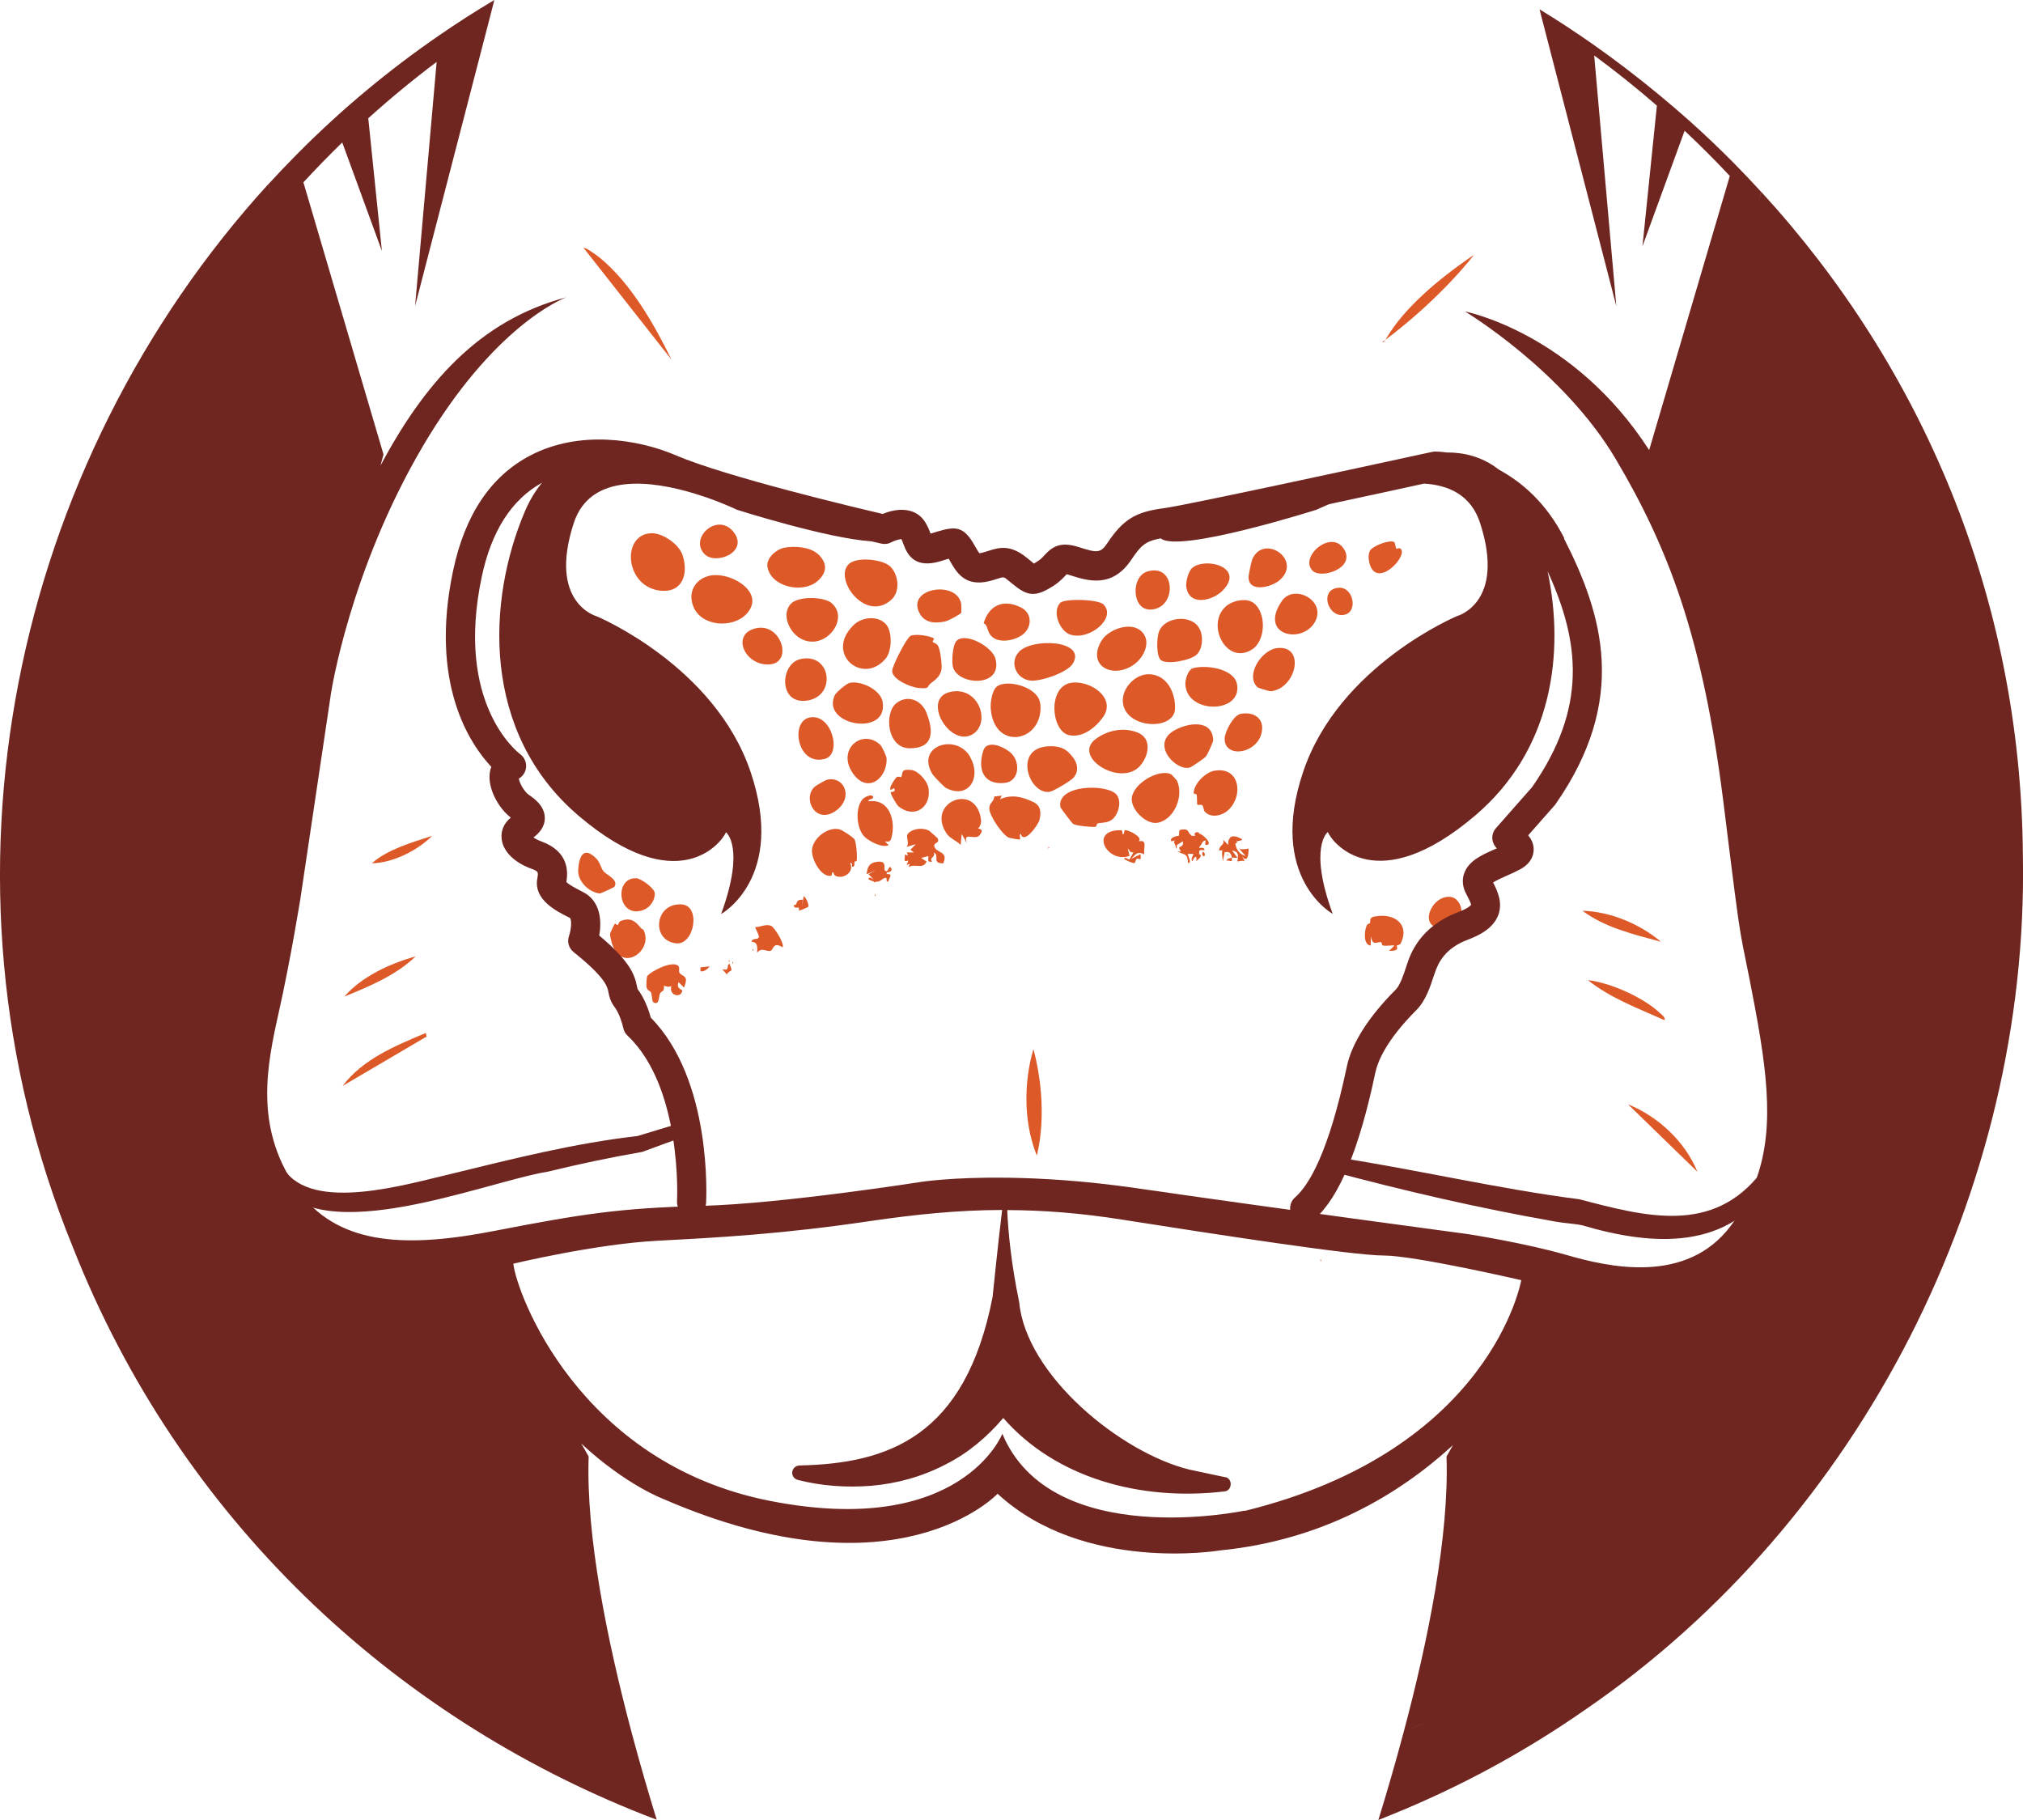 <?xml version="1.0" encoding="UTF-8"?>
<svg id="Layer_2" data-name="Layer 2" xmlns="http://www.w3.org/2000/svg" viewBox="0 0 178.09 160.22">
  <defs>
    <style>
      .cls-1 {
        fill: #dd5928;
      }

      .cls-2 {
        fill: #702620;
      }
    </style>
  </defs>
  <g id="Layer_1-2" data-name="Layer 1">
    <path class="cls-1" d="M77.1,77.6c-.05-.01-.13.02-.16,0-.03-.02.03-.15,0-.16l.16.16Z"/>
    <path class="cls-1" d="M20.11,109.09v.16c.1-.05.1-.11,0-.16ZM61.67,85.15c0,.1-.02.3,0,.32.18.16.68-.19.8-.4l-.8.08ZM64.23,84.83c-.35.18.09.65-.64.49l.41.47c0-.18.35-.33.37-.35.09-.21-.14-.4-.13-.61ZM60.22,86.92c.47-1.14-.19-.9-.42-1.32-.07-.12.07-.41-.09-.57-.53-.52-2.45.5-2.72.88-.08.11-.11.89-.06,1.04.11.3.3.25.38.42.08.16.1.78.18.84.57.36.48-.46.61-.74.1-.2.24-.21.29-.28.1-.15.04-.38.07-.41.01-.03.44.2.64,0-.25.9.89,1.12.97.4,0-.04-.58-.16-.33-.72l.48.48ZM64.48,84.66v.16c.1-.05.1-.1,0-.16ZM64.16,84.51v.16c.1-.05.1-.1,0-.16ZM66.25,83.54v.16c.1-.05.1-.1,0-.16ZM67.89,81.5c-.46-.19-.95.1-1.4.12-.04.04.35.66.31.87-.04.27-.61.05-.64.41.58.03.51.5.49.97.41-.53.82-.07,1.18-.17.27-.08.21-.86,1.06-.31.21-.27-.7-1.76-1.01-1.89ZM56.67,81.9c-.05-.11-.18-.13-.24-.19-.49-.64-.95-.98-1.8-.63-.18.07-.19.32-.23.34-.07.03-.24-.13-.27-.11-.04.03-.42.82-.42.87-.02.15.08.58.13.76.77,2.8,3.7.81,2.83-1.04ZM121.07,80.66c-.63.11-.38.45-.47.6-.03.05-.23.05-.3.24-.2.49-.29,1.69.37,1.73v-.81c.18.83.42.53.89.51.09,0,.06.27.18.3.31.07.7-.04,1.02,0l-.48.48c1.04.01.64-.4.67-.45.04-.07.3-.09.35-.19.84-1.72-.57-2.71-2.22-2.4ZM59.98,79.61c-2.38-.12-2.67,3.22-.44,3.43,1.59.15,2.2-3.35.44-3.43ZM127.66,78.95c-1.75-.16-2.95,3.03-.44,2.71,2.09-.27,1.61-2.61.44-2.71ZM70.75,78.88l-.16.96.08-.64c-.78-.02-.33.47-.8.48.04.35.33.16.44.22.05.03.01.24.04.26.04.02.77-.3.79-.33.13-.14-.18-.82-.39-.95ZM77.02,78.72v.16c.1-.05.1-.1,0-.16ZM55.99,77.31c-1.99-.05-1.6,3.68.7,2.77.55-.21.99-.87.95-1.46-.03-.45-1.23-1.3-1.65-1.32ZM78.47,76.47c-.24-.52-.23.47-.57.16-.16-.16.29-.92-.75-.76-.64.1-.79.47-.86,1.08l.8-.32-.64.32.48.48c-.14-.08-.4-.3-.49-.07,0,.07.38.21.49.24.03,0,.07.18.16,0,.37.1.6-.32.88-.33.18,0-.05.4.24.33,0-.2.18-.35.18-.55s-.4.03-.33-.25c.16-.02.52-.09.41-.33ZM108.04,75.18v.16c.1-.05.1-.11,0-.16ZM105.87,75.02c-.12.23.1.43.16.33.12-.23-.1-.43-.16-.33ZM53.14,76.71c-.24-.29-.32-.8-.64-1.13-1.11-1.12-1.52-.24-1.6.98-.07,1.01.95,2,1.91,2.09.07,0,1.24-.53,1.28-.59.39-.62-.7-1.05-.95-1.35ZM92.29,74.54v.16c.1-.05.1-.11,0-.16ZM109.89,74.7s-.61.13-.81,0l.57.64c-.45-.1-.72-.43-.86-.86h0s-.02-.07-.03-.1c0-.04,0-.1,0-.16,0,0,.16,0,.16-.08-.02-.04-.06-.08-.1-.08.18-.01.75-.1.43-.24-.26-.14-.75-.33-.96-.08-.18.24-.18.36-.16.64l-.48-.48c.26.46-.37.52-.32.97l.29-.02c-.1.18,0,.55.03.98l.16-.81c.41-.1.58.1.64.49.14-.03.33.01.49,0l-.48-.64c.83.1.41.84.48.96.01.03.47-.14.64,0l-.24-.48c.56.85.61-.61.56-.64ZM107.96,75.75c.39-.03.55.26.47-.24-.2.04-.35.03-.47.24ZM100.73,75.18c-.07-.59.3-1.29-.48-1.12.4-.38-.92-1.01-1.2-.98-.17.02.02.42-.25.33.03-.24.02-.34-.23-.33-2.71.04-1.06,2.96.87,2.26l-.16-.64c.23.17.11.36.49.32,0,.04-.31.61-.34.64-.06.04-.41-.29-.47-.07.13.16.77.39.89.39.11,0,.1-.29.22-.38.16-.11.44.34.33-.41l-.8.41c.38-.44.54-.67,1.12-.41ZM105.55,73.42c.1-.29-.6-.18-.32.16-.1-.01-.22,0-.33,0,0-.07-.13-.12-.16-.16-.14-.24-.19-.41-.5-.41-.61,0-.36.17-.47.57-.24,0-.87.18-.64.48l.32-.09c-.18.16-.07.26,0,.36,0,.01,0,.03.01.04.19.75.1.07.16,0,.04-.04.41-.21.48-.32.21.43-.3.5-.3.55,0,.27.44.44-.17.33.66.38.9.11.96,1.05.4-.03-.1-.71,0-.81.02-.02.35,0,.48,0-.05.16-.3.51-.08.64.12-.44.43-.58.32,0,.1-.13.66-.47.24-.64.09-.19-.17-.41.48-.33.02-.35-.46-.13-.47-.24.03-.08.16-.19.16-.24.07-.02.11-.25.24-.32.44-.24-.13.43.32.33.51-.13-.58-1.09-.72-.97ZM82.25,74.44c-.03-.3.54-.2.27-.67-.03-.04-.68-.61-.72-.64-.53-.3-1.4-.21-1.83.21-.33.32.16.78-.16,1.21l.81-.24-.48.49.32.24h-.64c.18.31.12.33-.16.16.02.51-.19.69.31.55l-.16.41c.32-.19.33-.13.16.16.68-.33,1.26.24,1.6-.48l-.48-.32.64-.16c0,.32-.13.58.33.48-.3-.38.29-.31.16-.81.54.35-.24.95.81.97.53-1.12-.72-.89-.79-1.55ZM75.24,73.9c-.1-.18-1.09-.84-1.35-.9-.98-.23-2.2.69-2.39,1.66-.15.77.58,2.23,1.37,2.42.55.13.27-.27.45-.3.12-.01,0,.24.3.35.7.25,1.6-.4,1.22-1.15.29-.08.07.38.24.32.24-.09.09-.32.15-.44.02-.04.18-.04.18-.07.08-.31-.03-1.63-.18-1.89ZM86.1,72.94s.33-.29.26-.81c-.46-3.34-4.87-1.49-3.03,1.24.33.48.87.61,1.24,1.01l.09-.96.47.81c-.42-1.08.71-.23,1.09-.69.51-.62-.09-.57-.12-.6ZM90.94,70.59c-.98-.47-1.91-.68-2.91-.23l.16-.32-.66.07c-.02.46-.41.52-.44,1.01-.03.66,1.14,2.34,1.7,2.61.07.03.97.21,1,.16.06-.07-.1-.51.08-.48.24.95,1.52-.75,1.64-1.25.17-.7.1-1.26-.58-1.58ZM76.46,70.53c-.1-.21.68-.18.32-.48-.15-.13-.72.13-.87.33-.64.8-.52,2.59.22,3.3.4.38,1.56,1,2.1.71l-.33-.32c.38.02.47.05.57-.31.42-1.48-.16-3.49-2.01-3.22ZM98.27,69.92c-.93-.96-5.28-.83-4.92,1.13.02.09,1.04,1.43,1.11,1.47.28.17,1.64.31,1.97.26.13-.02.1-.27.18-.29.36-.1.78-.02,1.21-.29.65-.41.98-1.74.44-2.28ZM72.88,68.62c-.22.04-1.08.54-1.23.7-1.01,1.07.21,3.35,2,2,1.45-1.09.73-2.95-.76-2.7ZM103.62,68.72s-.48-.55-.52-.56c-1.12-.54-3.52.91-3.47,2.24.04.99,1.32,2.19,2.26,2.03,1.5-.26,2.35-2.4,1.72-3.7ZM106.96,67.83c-.81.13-1.86,1.13-1.88,1.99,0,.08.24.05.27.14.04.19.01.86.06.88.07.04.32-.04.42.04.13.1.1.42.24.58.58.61,1.6.32,2.12-.21,1.29-1.29.91-3.76-1.23-3.41ZM81.69,69.22c-.13-.55-.89-1.38-1.46-1.44-1.05-.11-.67.3-.91.63-.02.02-.24-.1-.38,0-.16.13-.51.7-.56.9-.1.44.3.04.33.07.21.38-.25.31-.29.35-.08.09.51,1.12.69,1.26,1.47,1.17,3.01-.04,2.59-1.79ZM94.08,66.24c-.44-.41-.88-.53-1.46-.55-3.59-.1-2.08,4.31-.21,4.01.35-.06,1.89-.98,2.12-1.27.61-.76.18-1.6-.45-2.18ZM89.1,66.39c-.5-.56-2.2-1.4-2.54-.3-.52,1.62.01,3.02,1.87,2.83,1.28-.13,1.4-1.72.67-2.53ZM85.41,66.63c-1.23-2.14-4.86-.98-3.31,1.54.12.18,1.01,1.09,1.15,1.18,2.02,1.07,3.19-.92,2.15-2.71ZM77.53,65.6c-1.6-1.55-3.94.38-2.43,2.5,1.29,1.82,3.02.39,2.95-1.33-.01-.21-.4-1.04-.53-1.17ZM100.11,64.47c-1.23-.48-2.62-.18-3.65.58-2.12,1.58,2.2,4.27,3.9,2.37.78-.89,1.09-2.43-.24-2.95ZM103.4,64.28c-2.18,1.23.15,3.64,1.35,3.28.15-.04,1.29-.82,1.39-.95.14-.16.66-1.26.66-1.45-.06-1.88-2.24-1.53-3.39-.88ZM71.27,63.16c-1.76.36-1.06,4.35,1.38,3.63,1.49-.44.56-4.03-1.38-3.63ZM109.21,62.84c-.63.13-1.38,1.55-1.4,2.17-.04,1.83,3.07,1.35,3.29-.74.13-1.17-.89-1.63-1.89-1.43ZM81.57,62.76c-.44-1.14-1.67-1.63-2.65-.87-1.11.85-.84,3.98,1.16,3.98,2.12,0,2.12-1.46,1.49-3.11ZM83.64,60.91c-2.51.58-.12,4.75,1.86,3.79,1.82-.89.73-4.38-1.86-3.79ZM91.57,61.93c-.17-1.5-2.99-2.17-3.82-1.49-.43.35-.58,1.43-.53,1.97.31,3.78,4.72,2.91,4.36-.49ZM94.26,60.11c-2.05.38-1.73,4.24-.16,4.6,1.19.27,2.36-.67,3-1.58,1.23-1.73-1.21-3.31-2.84-3.02ZM77.71,61.81c-.18-1.08-1.89-1.92-2.91-1.7-.3.07-1.2.84-1.32,1.1-1.21,2.66,4.73,3.67,4.22.6ZM101.12,59.35c-1.32,0-2.57,1.47-2.22,2.78.57,2.06,4.46,2.13,4.54.27.06-1.42-.72-3.04-2.32-3.05ZM108.89,60.2c-.29-1.38-2.79-1.69-3.87-1.38-.45.14-.69,1.01-.67,1.44.16,2.65,5.08,2.56,4.54-.07ZM70.46,58.02c-1.81.41-1.95,4.04.6,3.65,2.62-.4,2.09-4.27-.6-3.65ZM112.42,57.05c-1.38.16-2.85,2.45-1.69,3.47.06.04,1.01.33,1.12.33,2.26-.2,3.13-4.09.57-3.8ZM89.69,57.4c-.87.95-.19,2.38,1.01,2.51.89.1,3.31-.71,3.76-1.52,1.18-2.05-3.62-2.26-4.77-1ZM87.63,57.98c-.28-1.06-2.64-2.35-3.42-1.57-.35.35-.44,1.77-.33,2.26.39,1.69,4.44,1.89,3.75-.7ZM82.54,56.8c-.13-.18-.39-.23-.43-.29-.04-.06.14-.27.13-.28-.27-.26-1.7-.47-2.09-.25-.36.2-1.59,2.61-1.61,3.07-.02.75,1.63,1.46,2.34,1.51,1.04.08.64-.07,1.04-.39.45-.36.89-.65.97-1.31.04-.41-.11-1.72-.34-2.06ZM66.62,55.29c-2.31.44-1.12,3.3,1.08,3.2,2.14-.1,1.12-3.62-1.08-3.2ZM100.53,55.62c-.92-.97-2.95-.24-3.56.78-1.35,2.24,1.04,3.42,2.88,2.08.85-.62,1.52-1.98.69-2.85ZM105.63,55.42c-.61-1.4-3.15-1.18-3.62.23-.18.53-.24,2.14.2,2.47.56.41,2.63,0,3.14-.5.53-.52.58-1.54.29-2.2ZM78.02,54.98c-.68-.81-2.11-.69-2.85.02-2.63,2.51.78,5.39,2.8,2.97.56-.67.59-2.35.05-2.99ZM89.89,53.48c-1.54-.78-2.81-.23-3.3,1.38.41.18.27.76.73,1.18.71.67,2.3.3,2.91-.36.64-.7.55-1.75-.34-2.2ZM110.32,53.05c-.59-.41-1.64-.21-2.21.18-2.09,1.46-.26,5.35,2.05,3.98,1.3-.76,1.35-3.32.16-4.16ZM97.15,53.21c-.45-.46-3.45-.55-3.83-.13-.75.84.03,2.53.92,2.79,1.74.52,4.06-1.5,2.91-2.65ZM73.23,53.1c-.7-.6-2.99-.64-3.62.06-.84.93-.13,2.44.79,3,2.11,1.3,4.47-1.63,2.82-3.06ZM112.85,52.9c-2.09,3.03,1.77,3.85,2.9,1.86,1.06-1.88-1.83-3.41-2.9-1.86ZM84.61,53.13c-.41-2.1-4.92-1.36-3.63.9.48.84,1.4.86,2.24.67.26-.06,1.29-.6,1.4-.76.02-.03,0-.75,0-.81ZM117.72,51.75c-1.63.25-.74,2.79.73,2.34,1.12-.33.66-2.57-.73-2.34ZM62.76,50.63c-1.43.16-2.28,1.38-1.72,2.77.72,1.77,3.45,1.92,4.65.67,1.75-1.83-1.15-3.63-2.94-3.43ZM101,50.31c-1.46.44-1.38,3.39.28,3.35,2.36-.07,2.26-4.13-.28-3.35ZM104.95,50c-.33.28-.57,1.19-.52,1.63.21,1.76,2.3,1.29,3.22.34,1.97-2.04-1.53-2.97-2.7-1.97ZM78.34,49.84c-.67-.61-2.86-.84-3.58-.22-1.44,1.24,1.36,5.22,3.68,3.2.86-.74.66-2.29-.1-2.98ZM110.23,49.27c-.07.18-.3,1.26-.31,1.44-.1,1.52,2.05,1.01,2.8.3,1.91-1.8-1.52-4.06-2.49-1.75ZM71.96,48.74c-.69-.61-2.09-.7-2.94-.52-.69.14-1.6.93-1.46,1.69.34,1.8,3.14,2.35,4.4,1.25.89-.79.9-1.62,0-2.43ZM123.32,48.33c-.13-.16-.35,0-.38-.02-.11-.1-.1-.52-.21-.59-.38-.25-1.94.35-2.14.78-.14.32-.13.69-.05,1.01.56,2.43,3.38-.47,2.79-1.18ZM118.38,48.45c-1.06-2.01-4.05.55-2.83,1.79.73.74,3.68-.18,2.83-1.79ZM60.09,48.87c-.32-.98-1.79-1.99-2.8-1.93-2.64.15-2.26,4.77.89,5.06,1.93.17,2.44-1.51,1.91-3.13ZM64.63,46.9c-1.4-1.92-4.02.46-2.6,1.88.98.99,3.85-.17,2.6-1.88Z"/>
    <path class="cls-1" d="M105.55,75.18c-.18.42-.26.04-.32,0,.1.01.26-.03.32,0Z"/>
    <path class="cls-1" d="M105.23,75.18c-.05,0-.11,0-.16,0,.02-.05-.02-.12,0-.16.06.04.1.12.16.16Z"/>
    <path class="cls-1" d="M105.07,75.02c-.08-.05-.15-.16-.16-.16.03.02.11-.01.16,0-.03.02.02.11,0,.16Z"/>
    <path class="cls-1" d="M104.91,74.7s-.02.15,0,.16c-.26-.04-.17.44-.32-.16.1.02.26-.03.32,0Z"/>
    <path class="cls-1" d="M104.58,74.7s-.11-.05-.11-.09c0-.09.1-.06.11-.07-.02.05.01.11,0,.16Z"/>
    <path class="cls-1" d="M108.76,74.38c.14.16-.21.75-.32,0,.06.04.29-.04.32,0Z"/>
    <path class="cls-1" d="M104.58,74.54s-.02-.19.16-.16c.05.13-.15.13-.16.16Z"/>
    <path class="cls-1" d="M108.44,74.38s-.13-.11,0-.16c.02.05-.02.15,0,.16Z"/>
    <path class="cls-1" d="M103.62,74.38s-.16,0-.16,0c-.07-.15.23-.15.16,0Z"/>
    <path class="cls-1" d="M105.71,74.38c-.16.05-.45-.04-.64,0,.57.74.2.35,0,.48.03-.18-.16-.15-.16-.16-.04-.08-.16-.3-.16-.32-.02-.09,0-.22,0-.32.27.06.94.08.96.32Z"/>
    <path class="cls-1" d="M104.42,74.06s.11-.02.16,0c-.01.16-.15.22-.24.32-.16-.09.1-.22.08-.32Z"/>
    <path class="cls-1" d="M99.44,74.38c-.06.1-.1.23-.16.32-.02.03-.16-.03-.2.01-.22.19-.08.58-.44-.01.4,0,.5-.27.48-.65h.16c0,.11.08.28.16.32Z"/>
    <path class="cls-1" d="M108.76,74.06s.02.15,0,.16c-.09.03-.25-.03-.32,0-.03-.09.02-.23,0-.32.07.05.26.15.32.16Z"/>
    <path class="cls-1" d="M104.42,74.06s-.11-.09-.16-.16c.01.03.14-.02.16,0,.03.03-.03.15,0,.16Z"/>
    <path class="cls-1" d="M99.44,74.38s-.05-.22.01-.3c.02-.03.44.1.63-.18.02.22-.05.49,0,.7.04.19.39,0,.33.26-.23-.05-.48.14-.64.16,0-.06-.17-.25-.17-.39,0-.19.41.02.33-.25-.14-.03-.38.04-.48,0Z"/>
    <path class="cls-1" d="M108.44,73.9s-.19.02-.16-.16c.15-.02.13.06.16.16Z"/>
    <path class="cls-1" d="M104.26,73.9s-.12-.14-.16-.16c.05,0,.11,0,.16,0,.02.05-.02.12,0,.16Z"/>
    <path class="cls-1" d="M104.1,73.74c-.08,0-.27.25-.48.16-.05-.04.13-.21.16-.32.24,0,.23.11.32.16Z"/>
    <path class="cls-1" d="M105.55,73.42s.06.33-.09.34-.21-.17-.23-.18c.01.01.32-.14.32-.16Z"/>
    <path class="cls-1" d="M104.74,73.42s-.23.22-.08.32c.06-.05.18-.16.24-.16.03.18-.16.41-.16.48-.05-.01-.12.02-.16,0,.01-.15-.13-.13-.16-.16-.05-.05-.07-.15-.16-.16-.06-.16-.07-.33-.16-.48.04-.03.62.13.64.16Z"/>
    <path class="cls-1" d="M59.09,31.63l-7.71-9.8c.13-.12,1.27.73,1.45.88,2.72,2.25,4.73,5.79,6.27,8.92Z"/>
    <path class="cls-1" d="M37.55,91.25l-7.39,4.34c1.82-2.39,4.63-3.52,7.32-4.66l.08.32Z"/>
    <path class="cls-1" d="M149.43,103.15l-6.11-5.94c2.66,1.08,5.01,3.27,6.11,5.94Z"/>
    <path class="cls-1" d="M146.54,89.81c-2.3-1.04-4.77-1.94-6.75-3.53,1.97.22,4.91,1.53,6.34,2.9.19.18.46.32.41.64Z"/>
    <path class="cls-1" d="M146.22,82.9c-2.34-.63-4.96-1.25-6.91-2.73,2.48.08,5.02,1.15,6.91,2.73Z"/>
    <path class="cls-1" d="M36.59,84.19c-1.73,1.66-4.07,2.64-6.27,3.53,1.54-1.77,4.03-2.91,6.27-3.53Z"/>
    <path class="cls-1" d="M38.04,73.58c-1.28,1.29-3.48,2.39-5.3,2.41,1.38-1.22,3.53-1.84,5.3-2.41Z"/>
    <path class="cls-1" d="M21.15,113.6c-.07.16-.31-.32-.24-.48.17.14.3.24.24.48Z"/>
    <path class="cls-1" d="M116.24,110.86c.1.05.1.11,0,.16v-.16Z"/>
    <path class="cls-1" d="M77.9,76.95c-.34.61-1.3.44-.32.08-.78-.42-.19-.42.32-.08Z"/>
    <path class="cls-1" d="M77.42,76.15v.16s-.8.08-.8.08c.17-.26.51-.16.8-.24Z"/>
    <path class="cls-1" d="M77.66,76.47c.1.05.1.11,0,.16v-.16Z"/>
    <path class="cls-1" d="M104.34,74.86c.1.05.1.11,0,.16v-.16Z"/>
    <path class="cls-1" d="M105.79,73.74c.16.14-.24.41-.24.24l.24-.24Z"/>
    <path class="cls-1" d="M80.23,75.18c.1.05.1.11,0,.16v-.16Z"/>
    <path class="cls-1" d="M80.23,75.51c.1.05.1.11,0,.16v-.16Z"/>
    <path class="cls-2" d="M25,102.91c2.49,3.87,10.88,1.31,14.69.43,5.49-1.34,10.87-2.71,16.53-3.35,0,0-.16.03-.16.03l3.04-.92c.77-.24,1.18.93.41,1.21,0,0-2.98,1.09-2.98,1.09-2.71.47-5.52,1.06-8.26,1.73-5.87.95-21.4,7.52-24.51,0-.17-.88,1.08-1.09,1.26-.23h0Z"/>
    <path class="cls-2" d="M117.33,101.82c7.25,1.1,14.47,2.82,21.71,3.75,5.81,1.52,11.75,3.14,16-2.37.49-.6,1.47.12,1.03.76-3.78,6.23-10.68,5.71-16.78,3.9-.8-.16-1.67-.19-2.44-.34-6.71-1.18-13.23-2.69-19.79-4.45-.76-.21-.52-1.38.27-1.25h0Z"/>
    <path class="cls-2" d="M137.7,47.36c-1.58-3.1-3.74-4.93-5.75-6.02-1.5-1.18-3.16-1.52-4.59-1.51-.58-.08-.96-.08-1.02-.08-.09,0-.18.01-.27.03-7.4,1.61-21.86,4.73-23.58,4.95-2.54.33-3.61.99-5.01,3.08-.59.89-.89.87-2.51.35-1.54-.49-2.27-.11-3.01.7-.17.19-.32.36-.59.53-.14.09-.26.16-.35.22-.1-.08-.22-.18-.34-.28l-.26-.21c-1.41-1.16-2.37-.97-3.4-.63-.16.05-.34.11-.54.16-.12.03-.2.04-.26.05-.13-.16-.32-.51-.41-.66-.93-1.66-1.6-1.76-3.29-1.25l-.49.15s-.08.02-.11.03c-.1-.26-.23-.61-.45-.97-.79-1.32-2.38-1.34-3.76-.76-2.37-.55-13.83-3.28-18.21-5.16-3.39-1.45-8.53-2.22-12.79,0-3.49,1.81-5.78,5.22-6.82,10.14-2.11,9.95,1.47,15.27,3.36,17.28-.06.15-.1.32-.13.49-.21,1.42.77,3.16,1.85,3.98-.6.48-.89,1.15-.81,1.87.12,1.09,1.09,2.07,2.59,2.62.66.24.65.29.55.87-.34,1.87,1.66,2.87,2.85,3.46.19.1.16.96-.06,1.6-.18.51-.02,1.08.41,1.42,2.82,2.26,2.97,3.05,3.06,3.53.07.34.16.8.54,1.3.43.56.7,1.53.77,1.85.05.26.18.5.38.68,4.83,4.57,4.36,14.45,4.35,14.55-.04.71.5,1.31,1.21,1.35.72.04,1.31-.5,1.35-1.21.02-.45.53-10.81-4.87-16.28-.16-.58-.51-1.66-1.16-2.51-.01-.03-.03-.14-.05-.22-.21-1.07-.63-2.23-3.33-4.5.24-1.33.1-3.07-1.45-3.84-.94-.47-1.31-.73-1.44-.87.13-.8.29-2.67-2.22-3.58-.31-.11-.53-.24-.68-.34.44-.33.99-.87,1-1.68.02-1.1-.98-1.78-1.4-2.07-.43-.3-.82-1.04-.89-1.43.33-.19.57-.52.63-.91.08-.47-.12-.96-.5-1.24-.24-.18-5.76-4.44-3.39-15.62.85-4.03,2.64-6.81,5.31-8.28-.56.68-1.08,1.5-1.52,2.54-3.31,7.78-3.89,19.44,4.75,26.79,8.64,7.34,12.53,2.45,12.96,1.44,0,0,1.73,1.3-.43,7.2,0,0,5.76-3.17,2.59-12.53s-13.54-13.68-13.54-13.68c0,0-4.32-1.15-2.02-8.21,1.47-4.49,6.9-3.73,10.65-2.59.34.11.69.23,1.05.34,1.59.56,2.69,1.09,2.69,1.09,0,0,7.93,2.52,11.81,2.77.48.11.79.18.87.2.3.07.62.03.89-.12.24-.13.66-.26.88-.28.09.17.14.33.19.47.37,1.02,1.07,2.12,3.22,1.49l.52-.16c.09-.03.17-.05.24-.07.02.04.05.09.07.13.6,1.06,1.34,2.38,3.52,1.84.27-.07.5-.14.72-.21.53-.18.54-.18.96.18l.25.2c1.36,1.14,2.05,1.32,3.71.24.54-.35.87-.71,1.09-.95.02-.02.04-.04.06-.06.07.01.16.04.29.08,1.57.5,3.71,1.18,5.41-1.37.82-1.22,1.21-1.62,2.58-1.87,1.59,1.33,13.71-2.52,13.71-2.52,0,0,.42-.2,1.11-.49,3.47-.74,6.67-1.44,8.36-1.81,2.21.13,4.14,1.03,4.93,3.45,2.3,7.06-2.02,8.21-2.02,8.21,0,0-10.37,4.32-13.54,13.68-3.17,9.36,2.59,12.53,2.59,12.53-2.16-5.9-.43-7.2-.43-7.2.43,1.01,4.32,5.9,12.96-1.44,6.85-5.82,7.9-14.35,6.39-21.51,2.85,6.23,3.5,11.99-1.36,18.99l-3.19,3.62c-.27.31-.38.72-.29,1.12.06.25.19.48.37.66-.06.02-.11.05-.17.07-1.14.5-2.32,1.02-2.71,2.14-.14.4-.22,1.03.17,1.77.14.27.44.83.44.99,0,0-.16.28-1.2.67-3.34,1.27-4.16,3.73-4.43,4.54l-.08.24c-.21.64-.53,1.62-.91,2-2.39,2.39-3.88,4.73-4.31,6.76-1.61,7.66-3.37,10.5-4.56,11.54-.53.46-.59,1.27-.12,1.81.25.29.61.44.97.44.3,0,.6-.1.84-.32,2.19-1.91,3.95-6.14,5.38-12.94.19-.88.9-2.77,3.61-5.48.81-.81,1.21-2.03,1.53-3.01l.08-.23c.33-.99.95-2.21,2.91-2.95.93-.35,2.23-.96,2.68-2.16.41-1.07-.04-2.09-.45-2.88.29-.19.84-.43,1.19-.59.42-.18.83-.37,1.2-.57,1.08-.59,1.2-1.4,1.18-1.83-.02-.46-.22-.85-.48-1.16l2.31-2.62s.06-.07.09-.11c6.44-9.23,4.16-16.71.74-23.42Z"/>
    <path class="cls-1" d="M90.98,92.36s-1.58,4.61.29,9.36c0,0,1.15-3.89-.29-9.36Z"/>
    <path class="cls-1" d="M121.7,30.11c.33.33.64-2.63,8.06-7.68,0,0-2.88,3.84-8.06,7.68Z"/>
    <path class="cls-2" d="M178.08,75.36c-.15-22.92-9.01-43.18-23.03-58.47l-.26.95.25-.95c-.79-.86-1.59-1.71-2.41-2.54-1.29-1.3-2.61-2.56-3.98-3.78-.88-.78-1.77-1.54-2.68-2.29-1.85-1.53-3.75-2.98-5.71-4.36-1.54-1.08-3.12-2.12-4.73-3.1l.23.9,6.53,25.23-1.95-22.07c1.9,1.4,3.74,2.87,5.52,4.42l-1.27,12.38,3.71-10.17c1.37,1.28,2.7,2.61,3.98,3.98.33.36.65.73.98,1.09-.33-.36-.65-.73-.98-1.09l-7.1,24.13c-6.69-10.37-16.21-12.2-16.21-12.2,0,0,8.64,5.18,13.25,12.96,4.61,7.78,7.68,15.65,9.51,30.34,1.82,14.69,1.24,9.79,2.78,18.05,1.31,7.02,1.72,12.1-.63,16.72-.41.81-.9,1.6-1.49,2.38-3.93,5.28-10.85,3.65-14.49,2.6s-8.64-1.83-8.64-1.83c0,0-17.18-2.3-29.09-4.03-4.6-.67-8.48-.9-11.53-.94,0,0,0-.01,0-.01,0,0,0,.01,0,.01-4.85-.06-7.56.37-7.56.37,0,0-12.19,1.92-19.3,2.11-7.11.19-10.37.67-18.24,2.2-7.51,1.46-13.44,1.36-17.05-3.22h0c-.18-.23-.35-.47-.52-.71-3.55-5.28-2.49-10.56-1.44-15.26,1.06-4.71,1.92-10.09,1.92-10.09l2.69-18.05s1.63-10.75,8.06-21.7c6.23-10.6,12.28-13.01,12.66-13.15-7.73,2.04-12.52,7.63-16.36,14.8l.26-.97-7.05-23.95h0c1.11-1.2,2.25-2.37,3.42-3.51l3.49,9.55-1.2-11.68c1.93-1.74,3.94-3.4,6.02-4.96l-1.9,21.5,6.39-24.66.59-2.29c-1.67.99-3.29,2.03-4.87,3.12-2.24,1.54-4.4,3.18-6.47,4.91-.95.79-1.88,1.6-2.8,2.44-1.15,1.05-2.27,2.12-3.35,3.22-.82.83-1.62,1.67-2.4,2.52l.23.89-.24-.89C1.21,40.78-6.84,77.33,6.4,109.75c9.43,23.97,28.19,41.29,50.25,49.99,0,0,0,0,0,0,.38.15.77.3,1.16.44-.73-2.36-1.49-4.98-2.22-7.72,0,0,0,0,0,0-2.15-8.1-4.01-17.28-3.77-24.25l-.65-1.14c3.95,3.68,7.27,4.9,7.27,4.9,20.59,8.93,29.38-.48,29.38-.48,7.58,7.01,19.58,4.99,19.58,4.99,8.99-.89,15.71-4.87,20.51-9.27l-.57,1c.24,6.97-1.61,16.16-3.77,24.25.82-.34,1.63-.7,2.43-1.06,0,0,0,0,0,0-.8.37-1.61.72-2.43,1.06-.73,2.75-1.5,5.38-2.23,7.75.39-.15.78-.32,1.17-.47,0,0,0,0,0,0,5.9-2.39,11.63-5.46,17.1-9.28,24.27-16.65,39-45.79,38.47-75.09ZM56.09,158.39c-.69-1.64-1.46-3.48-2.32-5.52.85,2.04,1.62,3.88,2.32,5.52ZM54.27,151.86c-.38-.17-.76-.34-1.13-.51,0,.02.02.04.02.06,0-.02-.02-.04-.03-.06.38.18.75.34,1.13.51ZM123.45,157.5c.34-.82.71-1.69,1.09-2.6-.38.91-.75,1.78-1.09,2.6ZM25.49,17.45c-.39.44-.79.87-1.17,1.32h0c.38-.45.78-.88,1.17-1.32ZM109.55,132.98s-16.99,3.59-21.31-6.77c0,0-3.6,9.22-20.45,5.91-16.84-3.31-22.32-18.29-22.6-20.88,0,0,7.2-1.73,12.67-2.02s10.94-.58,18.72-1.73c4.15-.61,7.84-.97,11.64-.98-.38,3.11-.84,7.66-.84,7.66-2.41,12.33-9.2,14.65-16.95,14.83-.3-.01-.59.18-.67.49-.09.34.12.69.46.78,2.12.54,4.26.69,6.48.52,2.21-.19,4.47-.79,6.58-1.9,1.96-.99,3.63-2.41,5.04-4.07,4.59,5.26,12.03,7.34,19.43,6.47.73-.02.81-1.14.1-1.27h-.06s-3.1-.66-3.1-.66c-6.01-1.48-14.37-8.28-14.97-14.75-.71-3.42-.97-6.19-1.05-8.09,3.18.01,6.44.26,10.11.84,8.21,1.29,20.31,3.16,23.04,3.16s12.1,2.17,12.1,2.17c0,0-2.6,14.97-24.34,20.31Z"/>
  </g>
</svg>